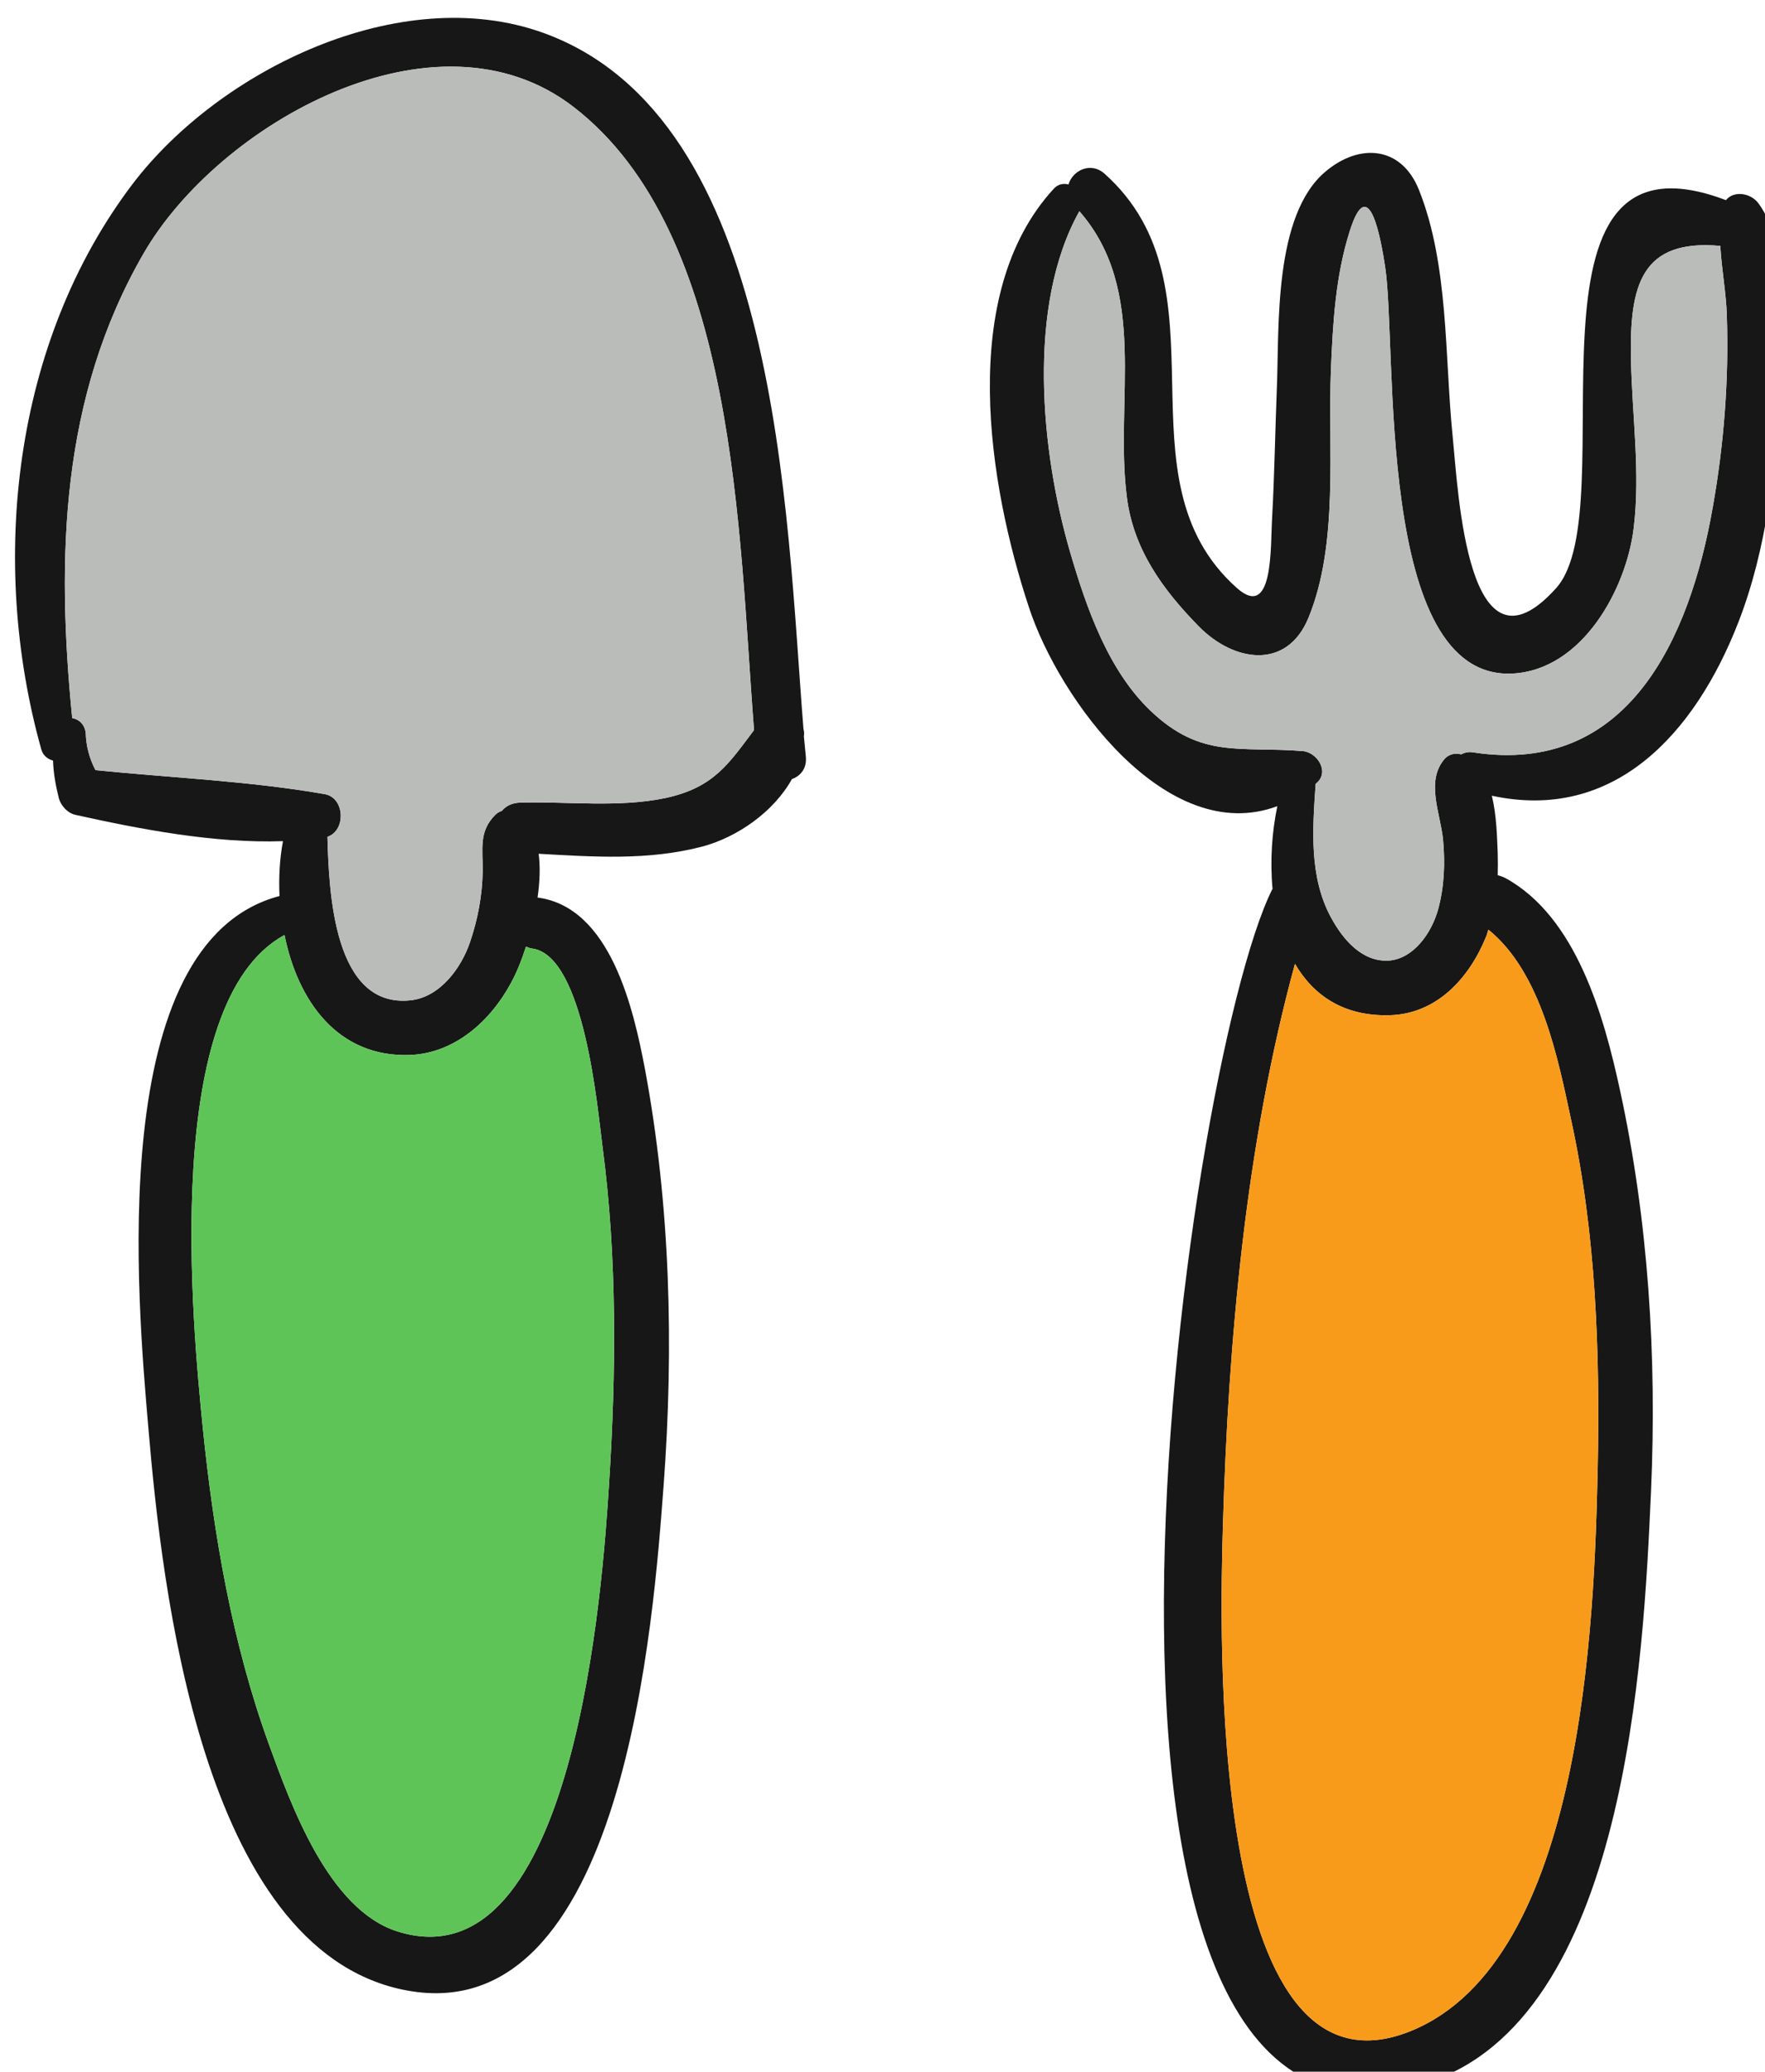 <?xml version="1.0" encoding="UTF-8" standalone="no"?>
<svg
   xmlns:dc="http://purl.org/dc/elements/1.1/"
   xmlns:cc="http://creativecommons.org/ns#"
   xmlns:rdf="http://www.w3.org/1999/02/22-rdf-syntax-ns#"
   xmlns:svg="http://www.w3.org/2000/svg"
   xmlns="http://www.w3.org/2000/svg"
   xmlns:sodipodi="http://sodipodi.sourceforge.net/DTD/sodipodi-0.dtd"
   xmlns:inkscape="http://www.inkscape.org/namespaces/inkscape"
   width="108.235"
   height="127.049"
   viewBox="0 0 28.637 33.615"
   version="1.1"
   id="svg1331"
   inkscape:version="1.0.2-2 (e86c870879, 2021-01-15)">
  <defs
     id="defs1325" />
  <sodipodi:namedview
     id="base"
     pagecolor="#ffffff"
     bordercolor="#666666"
     borderopacity="1.0"
     inkscape:pageopacity="0.0"
     inkscape:pageshadow="2"
     inkscape:zoom="3.959798"
     inkscape:cx="45.042706"
     inkscape:cy="60.084216"
     inkscape:document-units="mm"
     inkscape:current-layer="layer1"
     inkscape:document-rotation="0"
     showgrid="false"
     units="px"
     inkscape:window-width="1920"
     inkscape:window-height="1001"
     inkscape:window-x="-9"
     inkscape:window-y="-9"
     inkscape:window-maximized="1"
     />
  <g
     transform="translate(-5.994,-3.572)">
    <g
       id="g3177"
       transform="matrix(0.265,0,0,0.265,-148.705,-180.499)">
      <path
         id="path312"
         style="fill:#171717;fill-opacity:1;fill-rule:nonzero;stroke:none;stroke-width:0.133"
         d="m 681.589,784.583 c 0.147,-7.107 -0.093,-14.373 -1.613,-21.347 -0.813,-3.773 -1.827,-9.08 -5.08,-11.707 -0.053,0.16 -0.08,0.307 -0.147,0.453 -1.027,2.52 -3.027,4.733 -5.933,4.787 -2.8,0.067 -4.64,-1.227 -5.76,-3.147 -3.027,11.067 -4.08,23.133 -4.413,34.413 -0.16,5.733 -1.093,36.08 11.533,30.92 10.547,-4.32 11.213,-25.173 11.413,-34.373 z m 7.04,-58.88 c 0.693,-3.893 1,-7.84 0.867,-11.787 -0.04,-1.36 -0.32,-2.827 -0.4,-4.253 -4.827,-0.427 -5.573,2.373 -5.467,7 0.067,3.387 0.587,6.933 0.16,10.32 -0.453,3.667 -3.12,8.653 -7.427,8.867 -8.413,0.4 -7.027,-19.973 -7.787,-24.907 -0.24,-1.573 -0.987,-5.96 -2.173,-2.16 -0.867,2.733 -1.027,5.627 -1.147,8.48 -0.187,4.813 0.493,10.627 -1.373,15.173 -1.333,3.24 -4.6,2.693 -6.72,0.52 -2.187,-2.227 -4,-4.707 -4.4,-7.907 -0.76,-5.907 1.36,-12.627 -2.907,-17.507 -3.253,5.813 -2.347,14.787 -0.56,20.893 0.987,3.373 2.32,7.227 4.933,9.707 3.093,2.947 5.48,2.147 9.293,2.453 0.893,0.067 1.693,1.28 0.827,1.987 -0.013,0.013 -0.013,0.013 -0.027,0.027 -0.187,2.733 -0.413,5.667 0.933,8.16 0.76,1.413 1.947,2.76 3.56,2.653 1.467,-0.107 2.6,-1.64 3.013,-3.16 0.373,-1.387 0.427,-2.827 0.293,-4.253 -0.16,-1.613 -1.093,-3.6 0.12,-4.96 0.173,-0.187 0.44,-0.293 0.707,-0.293 0.093,0 0.187,0.013 0.28,0.04 0.213,-0.107 0.453,-0.173 0.747,-0.12 9.48,1.453 13.253,-7 14.653,-14.973 z m 2.787,-18.667 c 2.027,2.68 1.48,8.427 1.32,11.547 -0.253,4.72 -0.8,9.653 -2.52,14.093 -2.68,6.907 -7.653,12.267 -15.107,10.653 0.293,1.2 0.32,2.56 0.36,3.52 0.013,0.44 0.013,0.893 0,1.347 0.147,0.04 0.307,0.093 0.467,0.173 4.36,2.387 6.04,8.48 7.013,12.96 1.747,8.027 2.267,16.36 1.907,24.56 -0.453,10.093 -1.453,32.413 -13.8,36.267 -24.773,7.72 -14.827,-62.2 -9.4,-73.08 0,-0.013 0.027,-0.027 0.027,-0.04 -0.16,-1.707 -0.04,-3.48 0.293,-5.067 -6.76,2.52 -13.373,-6.547 -15.213,-12.187 -2.467,-7.467 -4.4,-19.147 1.507,-25.6 0.267,-0.307 0.613,-0.36 0.92,-0.28 0.24,-0.84 1.347,-1.427 2.213,-0.653 7.813,7 0.507,18.6 8.093,25.36 2.253,2 2.053,-2.507 2.16,-4.293 0.147,-2.68 0.187,-5.347 0.293,-8.027 0.147,-3.653 -0.213,-10.493 2.973,-13.173 2.08,-1.76 4.64,-1.573 5.72,1.107 1.84,4.6 1.573,10.227 2.067,15.093 0.347,3.427 0.893,15.36 6.333,9.307 4.387,-4.88 -3.173,-28.92 10.4,-23.76 0.48,-0.6 1.507,-0.44 1.973,0.173" />
      <path
         id="path314"
         style="fill:#babcba;fill-opacity:1;fill-rule:nonzero;stroke:none;stroke-width:0.133"
         d="m 689.496,713.916 c 0.133,3.947 -0.173,7.893 -0.867,11.787 -1.4,7.973 -5.173,16.427 -14.653,14.973 -0.293,-0.053 -0.533,0.013 -0.747,0.12 -0.093,-0.027 -0.187,-0.04 -0.28,-0.04 -0.267,0 -0.533,0.107 -0.707,0.293 -1.213,1.36 -0.28,3.347 -0.12,4.96 0.133,1.427 0.08,2.867 -0.293,4.253 -0.413,1.52 -1.547,3.053 -3.013,3.16 -1.613,0.107 -2.8,-1.24 -3.56,-2.653 -1.347,-2.493 -1.12,-5.427 -0.933,-8.16 0.013,-0.013 0.013,-0.013 0.027,-0.027 0.867,-0.707 0.067,-1.92 -0.827,-1.987 -3.813,-0.307 -6.2,0.493 -9.293,-2.453 -2.613,-2.48 -3.947,-6.333 -4.933,-9.707 -1.787,-6.107 -2.693,-15.08 0.56,-20.893 4.267,4.88 2.147,11.6 2.907,17.507 0.4,3.2 2.213,5.68 4.4,7.907 2.12,2.173 5.387,2.72 6.72,-0.52 1.867,-4.547 1.187,-10.36 1.373,-15.173 0.12,-2.853 0.28,-5.747 1.147,-8.48 1.187,-3.8 1.933,0.587 2.173,2.16 0.76,4.933 -0.627,25.307 7.787,24.907 4.307,-0.213 6.973,-5.2 7.427,-8.867 0.427,-3.387 -0.093,-6.933 -0.16,-10.32 -0.107,-4.627 0.64,-7.427 5.467,-7 0.08,1.427 0.36,2.893 0.4,4.253" />
      <path
         id="path316"
         style="fill:#f89b1b;fill-opacity:1;fill-rule:nonzero;stroke:none;stroke-width:0.133"
         d="m 679.976,763.236 c 1.52,6.973 1.76,14.24 1.613,21.347 -0.2,9.2 -0.867,30.053 -11.413,34.373 -12.627,5.16 -11.693,-25.187 -11.533,-30.92 0.333,-11.28 1.387,-23.347 4.413,-34.413 1.12,1.92 2.96,3.213 5.76,3.147 2.907,-0.053 4.907,-2.267 5.933,-4.787 0.067,-0.147 0.093,-0.293 0.147,-0.453 3.253,2.627 4.267,7.933 5.08,11.707" />
      <path
         id="path350"
         style="fill:#171717;fill-opacity:1;fill-rule:nonzero;stroke:none;stroke-width:0.133"
         d="m 621.056,785.524 c 0.44,-6.88 0.507,-13.88 -0.4,-20.733 -0.293,-2.187 -1.093,-11.707 -4.32,-12.107 -0.133,-0.013 -0.24,-0.067 -0.36,-0.12 -0.28,0.867 -0.6,1.653 -0.92,2.227 -1.24,2.307 -3.413,4.293 -6.16,4.413 -4.48,0.173 -6.907,-3.36 -7.707,-7.347 -7.587,4.12 -5.627,23.907 -5,30.213 0.667,6.533 1.8,13.16 4.053,19.36 1.333,3.653 3.627,10.107 7.867,11.44 10.907,3.427 12.573,-21.453 12.947,-27.347 z m 3.453,-42.053 c 2.987,-0.64 3.893,-2.133 5.427,-4.16 -0.947,-11.987 -1,-30.387 -11.04,-38.147 -8.44,-6.533 -21.76,1.04 -26.333,8.96 -5.093,8.813 -5.347,18.627 -4.373,28.453 0.4,0.067 0.76,0.36 0.827,0.907 0.027,0.813 0.227,1.573 0.6,2.28 4.64,0.467 9.467,0.667 14.027,1.467 1.253,0.213 1.32,2.24 0.173,2.613 0.093,3.333 0.36,10.507 5.08,10.013 1.813,-0.187 3.12,-1.987 3.653,-3.573 0.48,-1.413 0.747,-2.853 0.773,-4.333 0.013,-1.373 -0.253,-2.427 0.773,-3.453 0.107,-0.107 0.24,-0.187 0.4,-0.24 0.24,-0.293 0.613,-0.493 1.12,-0.507 2.907,-0.08 6.04,0.32 8.893,-0.28 z m 8.6,-2.533 c 0.067,0.733 -0.333,1.187 -0.853,1.373 -1.12,2.013 -3.347,3.56 -5.493,4.133 -3.32,0.867 -6.653,0.627 -10.013,0.44 0.107,0.827 0.067,1.747 -0.067,2.68 4.48,0.587 5.88,6.853 6.573,10.493 1.56,8.347 1.773,17.013 1.147,25.467 -0.6,7.933 -2.347,33.773 -15.987,30.907 -12.333,-2.587 -14.733,-24.653 -15.56,-34.36 -0.653,-7.693 -2.733,-29.76 8.027,-32.6 -0.053,-1.16 0.013,-2.307 0.213,-3.36 -4.213,0.147 -8.747,-0.733 -12.72,-1.613 -0.467,-0.107 -0.867,-0.547 -1,-1 -0.213,-0.853 -0.333,-1.573 -0.36,-2.32 -0.333,-0.093 -0.613,-0.307 -0.72,-0.693 -3.213,-11.48 -1.733,-24.933 5.573,-34.587 5.32,-7.013 16.413,-12.427 25.16,-9.28 14.493,5.227 14.867,29.28 15.933,42.613 0.013,0.08 0.04,0.173 0.04,0.253 0,0.067 0,0.147 -0.013,0.213 0.04,0.427 0.08,0.84 0.12,1.24" />
      <path
         id="path352"
         style="fill:#babcba;fill-opacity:1;fill-rule:nonzero;stroke:none;stroke-width:0.133"
         d="m 629.936,739.311 c -1.533,2.027 -2.44,3.52 -5.427,4.16 -2.853,0.6 -5.987,0.2 -8.893,0.28 -0.507,0.013 -0.88,0.213 -1.12,0.507 -0.16,0.053 -0.293,0.133 -0.4,0.24 -1.027,1.027 -0.76,2.08 -0.773,3.453 -0.027,1.48 -0.293,2.92 -0.773,4.333 -0.533,1.587 -1.84,3.387 -3.653,3.573 -4.72,0.493 -4.987,-6.68 -5.08,-10.013 1.147,-0.373 1.08,-2.4 -0.173,-2.613 -4.56,-0.8 -9.387,-1 -14.027,-1.467 -0.373,-0.707 -0.573,-1.467 -0.6,-2.28 -0.067,-0.547 -0.427,-0.84 -0.827,-0.907 -0.973,-9.827 -0.72,-19.64 4.373,-28.453 4.573,-7.92 17.893,-15.493 26.333,-8.96 10.04,7.76 10.093,26.16 11.04,38.147" />
      <path
         id="path354"
         style="fill:#5fc457;fill-opacity:1;fill-rule:nonzero;stroke:none;stroke-width:0.133"
         d="m 620.656,764.791 c 0.907,6.853 0.84,13.853 0.4,20.733 -0.373,5.893 -2.04,30.773 -12.947,27.347 -4.24,-1.333 -6.533,-7.787 -7.867,-11.44 -2.253,-6.2 -3.387,-12.827 -4.053,-19.36 -0.627,-6.307 -2.587,-26.093 5,-30.213 0.8,3.987 3.227,7.52 7.707,7.347 2.747,-0.12 4.92,-2.107 6.16,-4.413 0.32,-0.573 0.64,-1.36 0.92,-2.227 0.12,0.053 0.227,0.107 0.36,0.12 3.227,0.4 4.027,9.92 4.32,12.107" />
    </g>
  </g>
</svg>
